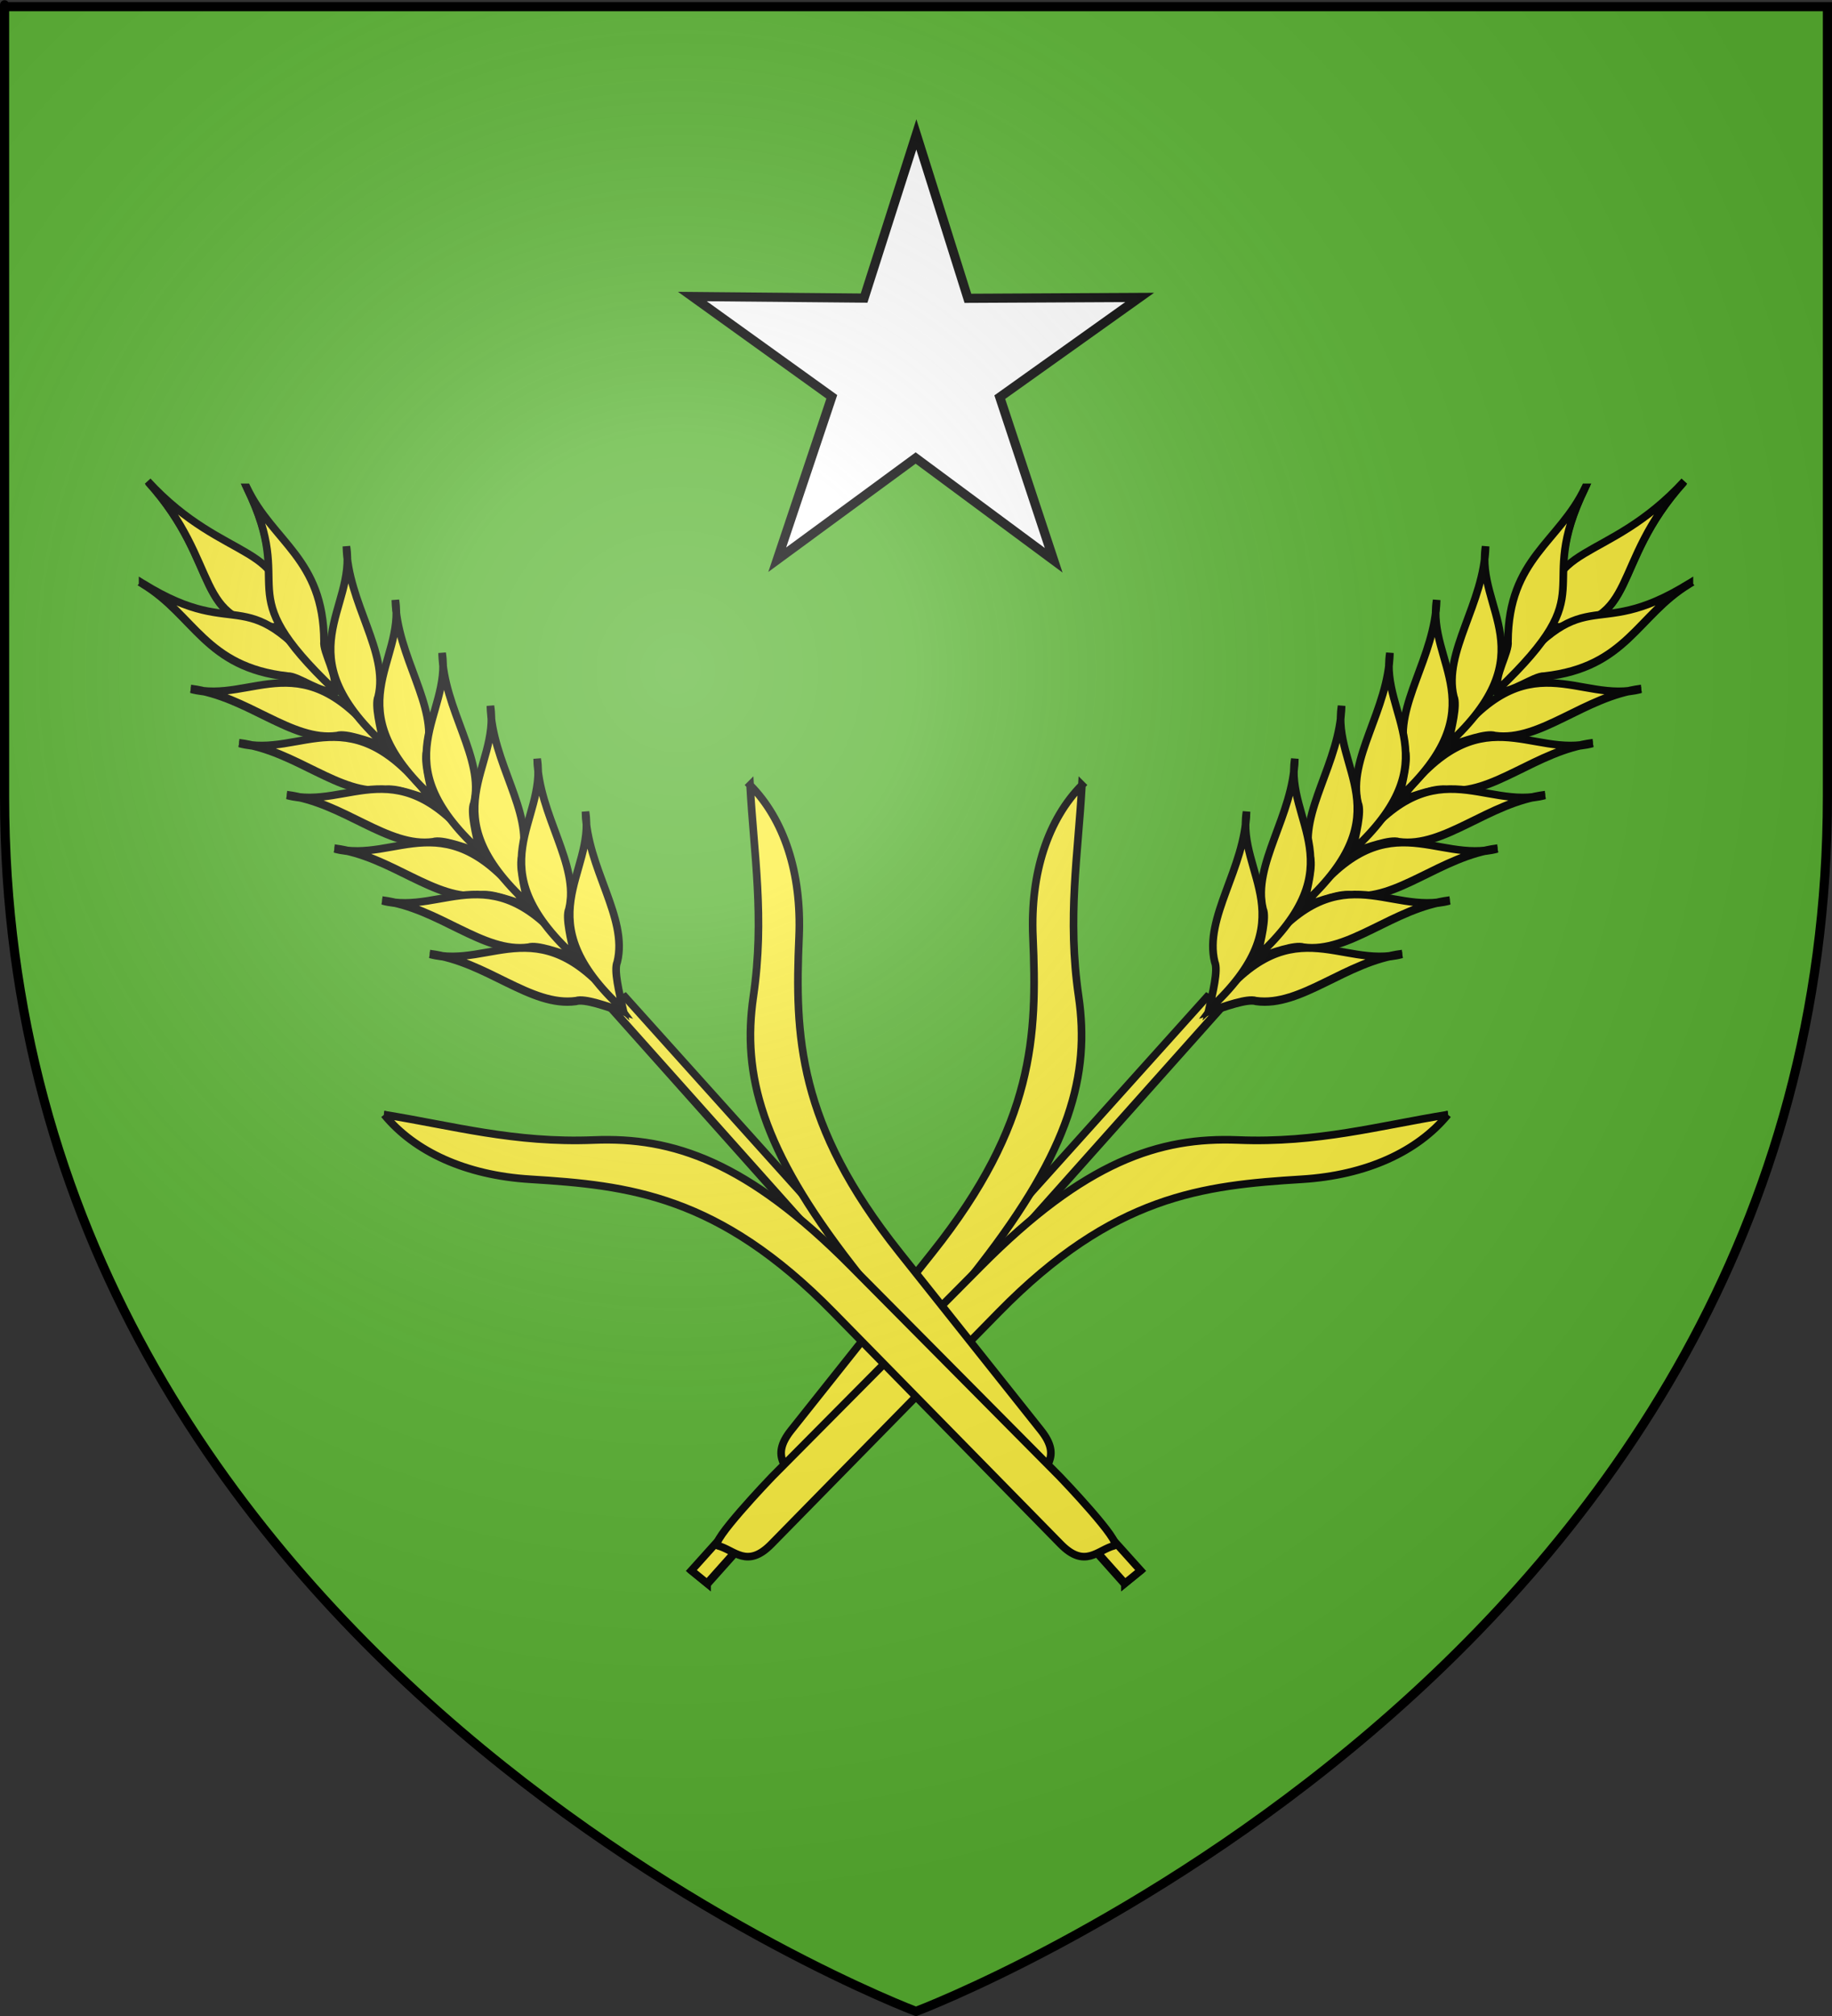 <?xml version="1.0" encoding="UTF-8" standalone="no"?>
<svg
   xmlns:dc="http://purl.org/dc/elements/1.1/"
   xmlns:cc="http://creativecommons.org/ns#"
   xmlns:rdf="http://www.w3.org/1999/02/22-rdf-syntax-ns#"
   xmlns:svg="http://www.w3.org/2000/svg"
   xmlns="http://www.w3.org/2000/svg"
   xmlns:xlink="http://www.w3.org/1999/xlink"
   xmlns:sodipodi="http://sodipodi.sourceforge.net/DTD/sodipodi-0.dtd"
   xmlns:inkscape="http://www.inkscape.org/namespaces/inkscape"
   height="660"
   width="600"
   version="1.0"
   id="svg2"
   sodipodi:version="0.32"
   inkscape:version="0.47pre1"
   sodipodi:docname="Blason_ville_fr_Saint-Symphorien-de-Lay_(Loire).svg"
   inkscape:export-filename="/Users/olivier/Desktop/Blason Rouge/Blason_Vide_3D.png"
   inkscape:export-xdpi="144"
   inkscape:export-ydpi="144"
   inkscape:output_extension="org.inkscape.output.svg.inkscape">
  <rect width="100%" height="100%" fill="#333333" stroke="none"/>
  <sodipodi:namedview
     inkscape:window-height="706"
     inkscape:window-width="1366"
     inkscape:pageshadow="2"
     inkscape:pageopacity="0.0"
     guidetolerance="10.0"
     gridtolerance="10.0"
     objecttolerance="10.0"
     borderopacity="1.0"
     bordercolor="#666666"
     pagecolor="#ffffff"
     id="base"
     showgrid="false"
     height="660px"
     inkscape:zoom="0.69545455"
     inkscape:cx="300"
     inkscape:cy="330"
     inkscape:window-x="-8"
     inkscape:window-y="-8"
     inkscape:current-layer="layer4"
     showguides="true"
     inkscape:guide-bbox="true"
     inkscape:snap-intersection-line-segments="true"
     inkscape:snap-intersection-grid-guide="false"
     inkscape:object-nodes="true"
     inkscape:snap-global="true"
     inkscape:window-maximized="1" />
  <desc
     id="desc4">Flag of Canton of Valais (Wallis)</desc>
  <defs
     id="defs6">
    <linearGradient
       id="linearGradient2893">
      <stop
         style="stop-color:white;stop-opacity:0.314;"
         offset="0"
         id="stop2895" />
      <stop
         id="stop2897"
         offset="0.19"
         style="stop-color:white;stop-opacity:0.251;" />
      <stop
         style="stop-color:#6b6b6b;stop-opacity:0.125;"
         offset="0.6"
         id="stop2901" />
      <stop
         style="stop-color:black;stop-opacity:0.125;"
         offset="1"
         id="stop2899" />
    </linearGradient>
    <radialGradient
       inkscape:collect="always"
       xlink:href="#linearGradient2893"
       id="radialGradient3163"
       gradientUnits="userSpaceOnUse"
       gradientTransform="matrix(1.353,0,0,1.349,-77.629,-85.747)"
       cx="221.445"
       cy="226.331"
       fx="221.445"
       fy="226.331"
       r="300" />
  </defs>
  <g
     inkscape:groupmode="layer"
     id="layer3"
     inkscape:label="Fond écu"
     style="display:inline">
    <path
       d="M 300,658.5 C 300,658.5 598.5,546.18 598.5,260.728 C 598.5,-24.723 598.5,2.176 598.5,2.176 L 1.5,2.176 L 1.5,260.728 C 1.5,546.18 300,658.5 300,658.5 z"
       style="fill:#5ab532;fill-opacity:1;fill-rule:evenodd;stroke:none;stroke-width:1px;stroke-linecap:butt;stroke-linejoin:miter;stroke-opacity:1;display:inline"
       id="path11587" />
  </g>
  <g
     inkscape:groupmode="layer"
     id="layer4"
     inkscape:label="Meubles"
     style="display:inline">
    <path
       sodipodi:type="star"
       style="display:inline;fill:#ffffff;fill-opacity:1;stroke:#000000;stroke-width:2.5;stroke-miterlimit:4;stroke-opacity:1;stroke-dasharray:none"
       id="path4222"
       sodipodi:sides="5"
       sodipodi:cx="457.63528"
       sodipodi:cy="68.777557"
       sodipodi:r1="64.180008"
       sodipodi:r2="24.101833"
       sodipodi:arg1="-0.31209535"
       sodipodi:arg2="0.31622318"
       inkscape:flatsided="false"
       inkscape:rounded="0"
       inkscape:randomized="0"
       d="m 518.715,49.071 -38.173,27.202 14.71,44.505 -37.667,-27.899 -37.781,27.743 14.894,-44.444 -38.06,-27.359 46.871,0.431 14.259,-44.652 14.074,44.71 46.873,-0.237 z"
       transform="matrix(1.2,0,0,1.2,-249.212,38.492)" />
    <g
       style="display:inline"
       id="g4000"
       transform="translate(90,0)">
      <g
         inkscape:label="Calque 1"
         id="layer1-7"
         transform="matrix(0.743,0.669,-0.669,0.743,443.731,-384.468)">
        <g
           transform="matrix(-1.073,-0.328,-0.328,1.073,1663.965,647.318)"
           style="fill:#fcef3c;fill-opacity:1;stroke:#000000;stroke-width:1.856;stroke-miterlimit:4;stroke-opacity:1;stroke-dasharray:none;display:inline"
           id="g8763">
          <g
             style="stroke:#000000;stroke-width:1.623;stroke-miterlimit:4;stroke-opacity:1;stroke-dasharray:none"
             transform="matrix(1.037,-0.484,0.484,1.037,-191.136,559.027)"
             id="g2288">
            <path
               sodipodi:nodetypes="ccccc"
               id="path8765"
               d="m 982.93,428.131 132.64,-145.892 2.764,3.58 -131.745,145.959 -3.66,-3.647 z"
               style="fill:#fcef3c;fill-opacity:1;fill-rule:evenodd;stroke:#000000;stroke-width:1.623;stroke-linecap:butt;stroke-linejoin:miter;stroke-miterlimit:4;stroke-opacity:1;stroke-dasharray:none" />
            <g
               id="g8767"
               style="fill:#fcef3c;fill-opacity:1;stroke:#000000;stroke-width:1.623;stroke-miterlimit:4;stroke-opacity:1;stroke-dasharray:none">
              <path
                 style="fill:#fcef3c;fill-opacity:1;fill-rule:evenodd;stroke:#000000;stroke-width:1.623;stroke-linecap:butt;stroke-linejoin:miter;stroke-miterlimit:4;stroke-opacity:1;stroke-dasharray:none;display:inline"
                 d="m 1236.49,151.036 c -19.492,22.085 -11.329,38.486 -33.552,37.354 -1.551,-22.514 14.377,-16.024 33.552,-37.354 z"
                 id="path8769"
                 sodipodi:nodetypes="ccc" />
              <g
                 id="g8771"
                 style="fill:#fcef3c;fill-opacity:1;stroke:#000000;stroke-width:1.623;stroke-miterlimit:4;stroke-opacity:1;stroke-dasharray:none">
                <path
                   sodipodi:nodetypes="cccc"
                   id="path8773"
                   d="m 1210.439,152.46 c -13.245,27.249 5.455,25.132 -22.222,51.587 -1.134,-3.377 2.915,-9.586 2.551,-12.341 0.137,-21.16 13.048,-25.216 19.672,-39.246 z"
                   style="fill:#fcef3c;fill-opacity:1;fill-rule:evenodd;stroke:#000000;stroke-width:1.623;stroke-linecap:butt;stroke-linejoin:miter;stroke-miterlimit:4;stroke-opacity:1;stroke-dasharray:none;display:inline" />
                <path
                   sodipodi:nodetypes="cccc"
                   id="path8775"
                   d="m 1185.042,167.54 c -2.531,16.138 15.772,27.116 -9.524,50.397 0.91,-4.095 2.412,-9.997 1.461,-12.117 -2.788,-11.344 7.739,-23.86 8.063,-38.28 z"
                   style="fill:#fcef3c;fill-opacity:1;fill-rule:evenodd;stroke:#000000;stroke-width:1.623;stroke-linecap:butt;stroke-linejoin:miter;stroke-miterlimit:4;stroke-opacity:1;stroke-dasharray:none;display:inline" />
                <path
                   sodipodi:nodetypes="cccc"
                   id="path8777"
                   d="m 1172.578,181.23 c -2.531,16.138 15.772,27.116 -9.524,50.397 0.91,-4.095 2.412,-9.997 1.461,-12.117 -2.788,-11.344 7.739,-23.86 8.063,-38.28 z"
                   style="fill:#fcef3c;fill-opacity:1;fill-rule:evenodd;stroke:#000000;stroke-width:1.623;stroke-linecap:butt;stroke-linejoin:miter;stroke-miterlimit:4;stroke-opacity:1;stroke-dasharray:none;display:inline" />
                <path
                   sodipodi:nodetypes="cccc"
                   id="path8779"
                   d="m 1160.673,194.722 c -2.531,16.138 15.772,27.116 -9.524,50.397 0.91,-4.095 2.412,-9.997 1.461,-12.117 -2.788,-11.344 7.739,-23.86 8.063,-38.28 z"
                   style="fill:#fcef3c;fill-opacity:1;fill-rule:evenodd;stroke:#000000;stroke-width:1.623;stroke-linecap:butt;stroke-linejoin:miter;stroke-miterlimit:4;stroke-opacity:1;stroke-dasharray:none;display:inline" />
                <path
                   sodipodi:nodetypes="cccc"
                   id="path8781"
                   d="m 1148.372,208.214 c -2.531,16.138 15.772,27.116 -9.524,50.397 0.91,-4.095 2.412,-9.997 1.461,-12.117 -2.788,-11.344 7.739,-23.86 8.063,-38.28 z"
                   style="fill:#fcef3c;fill-opacity:1;fill-rule:evenodd;stroke:#000000;stroke-width:1.623;stroke-linecap:butt;stroke-linejoin:miter;stroke-miterlimit:4;stroke-opacity:1;stroke-dasharray:none;display:inline" />
                <path
                   sodipodi:nodetypes="cccc"
                   id="path8783"
                   d="m 1136.467,221.706 c -2.531,16.138 15.772,27.116 -9.524,50.397 0.91,-4.095 2.412,-9.997 1.461,-12.117 -2.788,-11.344 7.739,-23.86 8.063,-38.28 z"
                   style="fill:#fcef3c;fill-opacity:1;fill-rule:evenodd;stroke:#000000;stroke-width:1.623;stroke-linecap:butt;stroke-linejoin:miter;stroke-miterlimit:4;stroke-opacity:1;stroke-dasharray:none;display:inline" />
                <path
                   sodipodi:nodetypes="cccc"
                   id="path8785"
                   d="m 1124.165,235.198 c -2.531,16.138 15.772,27.116 -9.524,50.397 0.91,-4.095 2.412,-9.997 1.461,-12.117 -2.788,-11.344 7.739,-23.86 8.063,-38.28 z"
                   style="fill:#fcef3c;fill-opacity:1;fill-rule:evenodd;stroke:#000000;stroke-width:1.623;stroke-linecap:butt;stroke-linejoin:miter;stroke-miterlimit:4;stroke-opacity:1;stroke-dasharray:none;display:inline" />
              </g>
              <g
                 style="fill:#fcef3c;fill-opacity:1;stroke:#000000;stroke-width:1.623;stroke-miterlimit:4;stroke-opacity:1;stroke-dasharray:none;display:inline"
                 id="g8787"
                 transform="matrix(-0.105,-0.995,-0.995,0.105,1516.331,1364.704)">
                <path
                   sodipodi:nodetypes="cccc"
                   id="path8789"
                   d="m 1210.439,152.46 c -13.245,27.249 5.455,25.132 -22.222,51.587 -1.134,-3.377 2.915,-9.586 2.551,-12.341 0.137,-21.16 13.048,-25.216 19.672,-39.246 z"
                   style="fill:#fcef3c;fill-opacity:1;fill-rule:evenodd;stroke:#000000;stroke-width:1.623;stroke-linecap:butt;stroke-linejoin:miter;stroke-miterlimit:4;stroke-opacity:1;stroke-dasharray:none;display:inline" />
                <path
                   sodipodi:nodetypes="cccc"
                   id="path8791"
                   d="m 1185.042,167.54 c -2.531,16.138 15.772,27.116 -9.524,50.397 0.91,-4.095 2.412,-9.997 1.461,-12.117 -2.788,-11.344 7.739,-23.86 8.063,-38.28 z"
                   style="fill:#fcef3c;fill-opacity:1;fill-rule:evenodd;stroke:#000000;stroke-width:1.623;stroke-linecap:butt;stroke-linejoin:miter;stroke-miterlimit:4;stroke-opacity:1;stroke-dasharray:none;display:inline" />
                <path
                   sodipodi:nodetypes="cccc"
                   id="path8793"
                   d="m 1172.578,181.23 c -2.531,16.138 15.772,27.116 -9.524,50.397 0.91,-4.095 2.412,-9.997 1.461,-12.117 -2.788,-11.344 7.739,-23.86 8.063,-38.28 z"
                   style="fill:#fcef3c;fill-opacity:1;fill-rule:evenodd;stroke:#000000;stroke-width:1.623;stroke-linecap:butt;stroke-linejoin:miter;stroke-miterlimit:4;stroke-opacity:1;stroke-dasharray:none;display:inline" />
                <path
                   sodipodi:nodetypes="cccc"
                   id="path8795"
                   d="m 1160.673,194.722 c -2.531,16.138 15.772,27.116 -9.524,50.397 0.91,-4.095 2.412,-9.997 1.461,-12.117 -2.788,-11.344 7.739,-23.86 8.063,-38.28 z"
                   style="fill:#fcef3c;fill-opacity:1;fill-rule:evenodd;stroke:#000000;stroke-width:1.623;stroke-linecap:butt;stroke-linejoin:miter;stroke-miterlimit:4;stroke-opacity:1;stroke-dasharray:none;display:inline" />
                <path
                   sodipodi:nodetypes="cccc"
                   id="path8797"
                   d="m 1148.372,208.214 c -2.531,16.138 15.772,27.116 -9.524,50.397 0.91,-4.095 2.412,-9.997 1.461,-12.117 -2.788,-11.344 7.739,-23.86 8.063,-38.28 z"
                   style="fill:#fcef3c;fill-opacity:1;fill-rule:evenodd;stroke:#000000;stroke-width:1.623;stroke-linecap:butt;stroke-linejoin:miter;stroke-miterlimit:4;stroke-opacity:1;stroke-dasharray:none;display:inline" />
                <path
                   sodipodi:nodetypes="cccc"
                   id="path8799"
                   d="m 1136.467,221.706 c -2.531,16.138 15.772,27.116 -9.524,50.397 0.91,-4.095 2.412,-9.997 1.461,-12.117 -2.788,-11.344 7.739,-23.86 8.063,-38.28 z"
                   style="fill:#fcef3c;fill-opacity:1;fill-rule:evenodd;stroke:#000000;stroke-width:1.623;stroke-linecap:butt;stroke-linejoin:miter;stroke-miterlimit:4;stroke-opacity:1;stroke-dasharray:none;display:inline" />
                <path
                   sodipodi:nodetypes="cccc"
                   id="path8801"
                   d="m 1124.165,235.198 c -2.531,16.138 15.772,27.116 -9.524,50.397 0.91,-4.095 2.412,-9.997 1.461,-12.117 -2.788,-11.344 7.739,-23.86 8.063,-38.28 z"
                   style="fill:#fcef3c;fill-opacity:1;fill-rule:evenodd;stroke:#000000;stroke-width:1.623;stroke-linecap:butt;stroke-linejoin:miter;stroke-miterlimit:4;stroke-opacity:1;stroke-dasharray:none;display:inline" />
              </g>
            </g>
          </g>
        </g>
        <path
           sodipodi:nodetypes="csssssssc"
           transform="translate(-705.198,363.811)"
           id="path3018"
           d="m 1001.121,232.929 c 14.235,17.656 25.379,35.452 45.48,52.136 19.907,16.522 31.441,38.882 34.942,87.078 l 4.714,64.893 c 0.056,0.772 0.917,30.223 -1.909,28.742 -4.962,-2.6 -11.975,-0.736 -12.672,-12.103 l -4.555,-74.321 c -3.284,-53.581 -21.957,-75.614 -44.648,-98.725 -14.746,-15.019 -22.093,-31.984 -21.354,-47.699 z"
           style="fill:#fcef3c;stroke:#000000;stroke-width:1px;stroke-linecap:butt;stroke-linejoin:miter;stroke-opacity:1" />
      </g>
      <g
         transform="matrix(0.743,0.669,-0.669,0.743,-323.77,-585.973)"
         id="g3882">
        <g
           style="fill:#fcef3c;fill-opacity:1;stroke:#000000;stroke-width:1.947;stroke-miterlimit:4;stroke-opacity:1;stroke-dasharray:none"
           transform="matrix(-0.954,-0.86,-0.86,0.954,2390.872,946.274)"
           id="g3024">
          <path
             sodipodi:nodetypes="ccccc"
             id="path3026"
             d="m 982.93,428.131 132.64,-145.892 2.764,3.58 -131.745,145.959 -3.66,-3.647 z"
             style="fill:#fcef3c;fill-opacity:1;fill-rule:evenodd;stroke:#000000;stroke-width:1.947;stroke-linecap:butt;stroke-linejoin:miter;stroke-miterlimit:4;stroke-opacity:1;stroke-dasharray:none" />
          <g
             id="g3028"
             style="fill:#fcef3c;fill-opacity:1;stroke:#000000;stroke-width:1.947;stroke-miterlimit:4;stroke-opacity:1;stroke-dasharray:none">
            <path
               style="fill:#fcef3c;fill-opacity:1;fill-rule:evenodd;stroke:#000000;stroke-width:1.947;stroke-linecap:butt;stroke-linejoin:miter;stroke-miterlimit:4;stroke-opacity:1;stroke-dasharray:none;display:inline"
               d="m 1236.49,151.036 c -19.492,22.085 -11.329,38.486 -33.552,37.354 -1.551,-22.514 14.377,-16.024 33.552,-37.354 z"
               id="path3030"
               sodipodi:nodetypes="ccc" />
            <g
               id="g3032"
               style="fill:#fcef3c;fill-opacity:1;stroke:#000000;stroke-width:1.947;stroke-miterlimit:4;stroke-opacity:1;stroke-dasharray:none">
              <path
                 sodipodi:nodetypes="cccc"
                 id="path3034"
                 d="m 1210.439,152.46 c -13.245,27.249 5.455,25.132 -22.222,51.587 -1.134,-3.377 2.915,-9.586 2.551,-12.341 0.137,-21.16 13.048,-25.216 19.672,-39.246 z"
                 style="fill:#fcef3c;fill-opacity:1;fill-rule:evenodd;stroke:#000000;stroke-width:1.947;stroke-linecap:butt;stroke-linejoin:miter;stroke-miterlimit:4;stroke-opacity:1;stroke-dasharray:none;display:inline" />
              <path
                 sodipodi:nodetypes="cccc"
                 id="path3036"
                 d="m 1185.042,167.54 c -2.531,16.138 15.772,27.116 -9.524,50.397 0.91,-4.095 2.412,-9.997 1.461,-12.117 -2.788,-11.344 7.739,-23.86 8.063,-38.28 z"
                 style="fill:#fcef3c;fill-opacity:1;fill-rule:evenodd;stroke:#000000;stroke-width:1.947;stroke-linecap:butt;stroke-linejoin:miter;stroke-miterlimit:4;stroke-opacity:1;stroke-dasharray:none;display:inline" />
              <path
                 sodipodi:nodetypes="cccc"
                 id="path3038"
                 d="m 1172.578,181.23 c -2.531,16.138 15.772,27.116 -9.524,50.397 0.91,-4.095 2.412,-9.997 1.461,-12.117 -2.788,-11.344 7.739,-23.86 8.063,-38.28 z"
                 style="fill:#fcef3c;fill-opacity:1;fill-rule:evenodd;stroke:#000000;stroke-width:1.947;stroke-linecap:butt;stroke-linejoin:miter;stroke-miterlimit:4;stroke-opacity:1;stroke-dasharray:none;display:inline" />
              <path
                 sodipodi:nodetypes="cccc"
                 id="path3040"
                 d="m 1160.673,194.722 c -2.531,16.138 15.772,27.116 -9.524,50.397 0.91,-4.095 2.412,-9.997 1.461,-12.117 -2.788,-11.344 7.739,-23.86 8.063,-38.28 z"
                 style="fill:#fcef3c;fill-opacity:1;fill-rule:evenodd;stroke:#000000;stroke-width:1.947;stroke-linecap:butt;stroke-linejoin:miter;stroke-miterlimit:4;stroke-opacity:1;stroke-dasharray:none;display:inline" />
              <path
                 sodipodi:nodetypes="cccc"
                 id="path3042"
                 d="m 1148.372,208.214 c -2.531,16.138 15.772,27.116 -9.524,50.397 0.91,-4.095 2.412,-9.997 1.461,-12.117 -2.788,-11.344 7.739,-23.86 8.063,-38.28 z"
                 style="fill:#fcef3c;fill-opacity:1;fill-rule:evenodd;stroke:#000000;stroke-width:1.947;stroke-linecap:butt;stroke-linejoin:miter;stroke-miterlimit:4;stroke-opacity:1;stroke-dasharray:none;display:inline" />
              <path
                 sodipodi:nodetypes="cccc"
                 id="path3044"
                 d="m 1136.467,221.706 c -2.531,16.138 15.772,27.116 -9.524,50.397 0.91,-4.095 2.412,-9.997 1.461,-12.117 -2.788,-11.344 7.739,-23.86 8.063,-38.28 z"
                 style="fill:#fcef3c;fill-opacity:1;fill-rule:evenodd;stroke:#000000;stroke-width:1.947;stroke-linecap:butt;stroke-linejoin:miter;stroke-miterlimit:4;stroke-opacity:1;stroke-dasharray:none;display:inline" />
              <path
                 sodipodi:nodetypes="cccc"
                 id="path3046"
                 d="m 1124.165,235.198 c -2.531,16.138 15.772,27.116 -9.524,50.397 0.91,-4.095 2.412,-9.997 1.461,-12.117 -2.788,-11.344 7.739,-23.86 8.063,-38.28 z"
                 style="fill:#fcef3c;fill-opacity:1;fill-rule:evenodd;stroke:#000000;stroke-width:1.947;stroke-linecap:butt;stroke-linejoin:miter;stroke-miterlimit:4;stroke-opacity:1;stroke-dasharray:none;display:inline" />
            </g>
            <g
               style="fill:#fcef3c;fill-opacity:1;stroke:#000000;stroke-width:1.947;stroke-miterlimit:4;stroke-opacity:1;stroke-dasharray:none;display:inline"
               id="g3048"
               transform="matrix(-0.105,-0.995,-0.995,0.105,1516.331,1364.704)">
              <path
                 sodipodi:nodetypes="cccc"
                 id="path3050"
                 d="m 1210.439,152.46 c -13.245,27.249 5.455,25.132 -22.222,51.587 -1.134,-3.377 2.915,-9.586 2.551,-12.341 0.137,-21.16 13.048,-25.216 19.672,-39.246 z"
                 style="fill:#fcef3c;fill-opacity:1;fill-rule:evenodd;stroke:#000000;stroke-width:1.947;stroke-linecap:butt;stroke-linejoin:miter;stroke-miterlimit:4;stroke-opacity:1;stroke-dasharray:none;display:inline" />
              <path
                 sodipodi:nodetypes="cccc"
                 id="path3052"
                 d="m 1185.042,167.54 c -2.531,16.138 15.772,27.116 -9.524,50.397 0.91,-4.095 2.412,-9.997 1.461,-12.117 -2.788,-11.344 7.739,-23.86 8.063,-38.28 z"
                 style="fill:#fcef3c;fill-opacity:1;fill-rule:evenodd;stroke:#000000;stroke-width:1.947;stroke-linecap:butt;stroke-linejoin:miter;stroke-miterlimit:4;stroke-opacity:1;stroke-dasharray:none;display:inline" />
              <path
                 sodipodi:nodetypes="cccc"
                 id="path3054"
                 d="m 1172.578,181.23 c -2.531,16.138 15.772,27.116 -9.524,50.397 0.91,-4.095 2.412,-9.997 1.461,-12.117 -2.788,-11.344 7.739,-23.86 8.063,-38.28 z"
                 style="fill:#fcef3c;fill-opacity:1;fill-rule:evenodd;stroke:#000000;stroke-width:1.947;stroke-linecap:butt;stroke-linejoin:miter;stroke-miterlimit:4;stroke-opacity:1;stroke-dasharray:none;display:inline" />
              <path
                 sodipodi:nodetypes="cccc"
                 id="path3056"
                 d="m 1160.673,194.722 c -2.531,16.138 15.772,27.116 -9.524,50.397 0.91,-4.095 2.412,-9.997 1.461,-12.117 -2.788,-11.344 7.739,-23.86 8.063,-38.28 z"
                 style="fill:#fcef3c;fill-opacity:1;fill-rule:evenodd;stroke:#000000;stroke-width:1.947;stroke-linecap:butt;stroke-linejoin:miter;stroke-miterlimit:4;stroke-opacity:1;stroke-dasharray:none;display:inline" />
              <path
                 sodipodi:nodetypes="cccc"
                 id="path3058"
                 d="m 1148.372,208.214 c -2.531,16.138 15.772,27.116 -9.524,50.397 0.91,-4.095 2.412,-9.997 1.461,-12.117 -2.788,-11.344 7.739,-23.86 8.063,-38.28 z"
                 style="fill:#fcef3c;fill-opacity:1;fill-rule:evenodd;stroke:#000000;stroke-width:1.947;stroke-linecap:butt;stroke-linejoin:miter;stroke-miterlimit:4;stroke-opacity:1;stroke-dasharray:none;display:inline" />
              <path
                 sodipodi:nodetypes="cccc"
                 id="path3060"
                 d="m 1136.467,221.706 c -2.531,16.138 15.772,27.116 -9.524,50.397 0.91,-4.095 2.412,-9.997 1.461,-12.117 -2.788,-11.344 7.739,-23.86 8.063,-38.28 z"
                 style="fill:#fcef3c;fill-opacity:1;fill-rule:evenodd;stroke:#000000;stroke-width:1.947;stroke-linecap:butt;stroke-linejoin:miter;stroke-miterlimit:4;stroke-opacity:1;stroke-dasharray:none;display:inline" />
              <path
                 sodipodi:nodetypes="cccc"
                 id="path3062"
                 d="m 1124.165,235.198 c -2.531,16.138 15.772,27.116 -9.524,50.397 0.91,-4.095 2.412,-9.997 1.461,-12.117 -2.788,-11.344 7.739,-23.86 8.063,-38.28 z"
                 style="fill:#fcef3c;fill-opacity:1;fill-rule:evenodd;stroke:#000000;stroke-width:1.947;stroke-linecap:butt;stroke-linejoin:miter;stroke-miterlimit:4;stroke-opacity:1;stroke-dasharray:none;display:inline" />
            </g>
          </g>
        </g>
      </g>
      <path
         sodipodi:nodetypes="csssssssc"
         id="path3064"
         d="m 264.347,257.007 c -1.236,22.646 -4.862,43.328 -1.087,69.177 3.738,25.599 -2.652,49.933 -32.3,88.093 l -39.918,51.379 c -0.475,0.611 -19.541,23.074 -20.65,20.082 -1.947,-5.252 -8.407,-8.56 -1.319,-17.473 l 46.346,-58.279 c 33.413,-42.016 34.278,-70.885 32.88,-103.243 -0.908,-21.028 4.983,-38.552 16.048,-49.735 z"
         style="fill:#fcef3c;stroke:#000000;stroke-width:2.5;stroke-linecap:butt;stroke-linejoin:miter;stroke-miterlimit:4;stroke-opacity:1;stroke-dasharray:none" />
      <path
         style="fill:#fcef3c;stroke:#000000;stroke-width:2.5;stroke-linecap:butt;stroke-linejoin:miter;stroke-miterlimit:4;stroke-opacity:1;stroke-dasharray:none"
         d="m 384.181,364.906 c -22.393,3.596 -42.583,9.364 -68.684,8.312 -25.849,-1.042 -50.192,7.033 -84.234,41.331 l -68.337,68.851 c -0.546,0.549 -20.905,21.846 -17.814,22.637 5.427,1.388 9.54,7.614 17.515,-0.515 l 74.528,-75.965 c 37.594,-38.319 66.913,-41.5 99.24,-43.492 21.008,-1.295 37.82,-8.986 47.785,-21.159 z"
         id="path3088"
         sodipodi:nodetypes="csssssssc" />
    </g>
    <use
       style="display:inline"
       x="0"
       y="0"
       xlink:href="#g4000"
       id="use4048"
       transform="matrix(-1,0,0,1,600,0)"
       width="600"
       height="660" />
  </g>
  <g
     inkscape:groupmode="layer"
     id="layer2"
     inkscape:label="Reflet final"
     sodipodi:insensitive="true"
     style="display:inline">
    <path
       sodipodi:nodetypes="cccccc"
       d="M 300,658.5 C 300,658.5 598.5,546.18 598.5,260.728 C 598.5,-24.723 598.5,2.176 598.5,2.176 L 1.5,2.176 L 1.5,260.728 C 1.5,546.18 300,658.5 300,658.5 z"
       style="opacity:1;fill:url(#radialGradient3163);fill-opacity:1;fill-rule:evenodd;stroke:none;stroke-width:1px;stroke-linecap:butt;stroke-linejoin:miter;stroke-opacity:1"
       id="path2875"
       inkscape:export-xdpi="144"
       inkscape:export-ydpi="144" />
  </g>
  <g
     inkscape:groupmode="layer"
     id="layer1"
     inkscape:label="Contour final"
     style="display:inline"
     sodipodi:insensitive="true">
    <path
       sodipodi:nodetypes="cccccc"
       d="M 300,658.5 C 300,658.5 1.5,546.18 1.5,260.728 C 1.5,-24.723 1.5,2.176 1.5,2.176 L 598.5,2.176 L 598.5,260.728 C 598.5,546.18 300,658.5 300,658.5 z"
       style="opacity:1;fill:none;fill-opacity:1;fill-rule:evenodd;stroke:#000000;stroke-width:3;stroke-linecap:butt;stroke-linejoin:miter;stroke-miterlimit:4;stroke-dasharray:none;stroke-opacity:1"
       id="path1411"
       inkscape:export-xdpi="144"
       inkscape:export-ydpi="144" />
  </g>
</svg>
